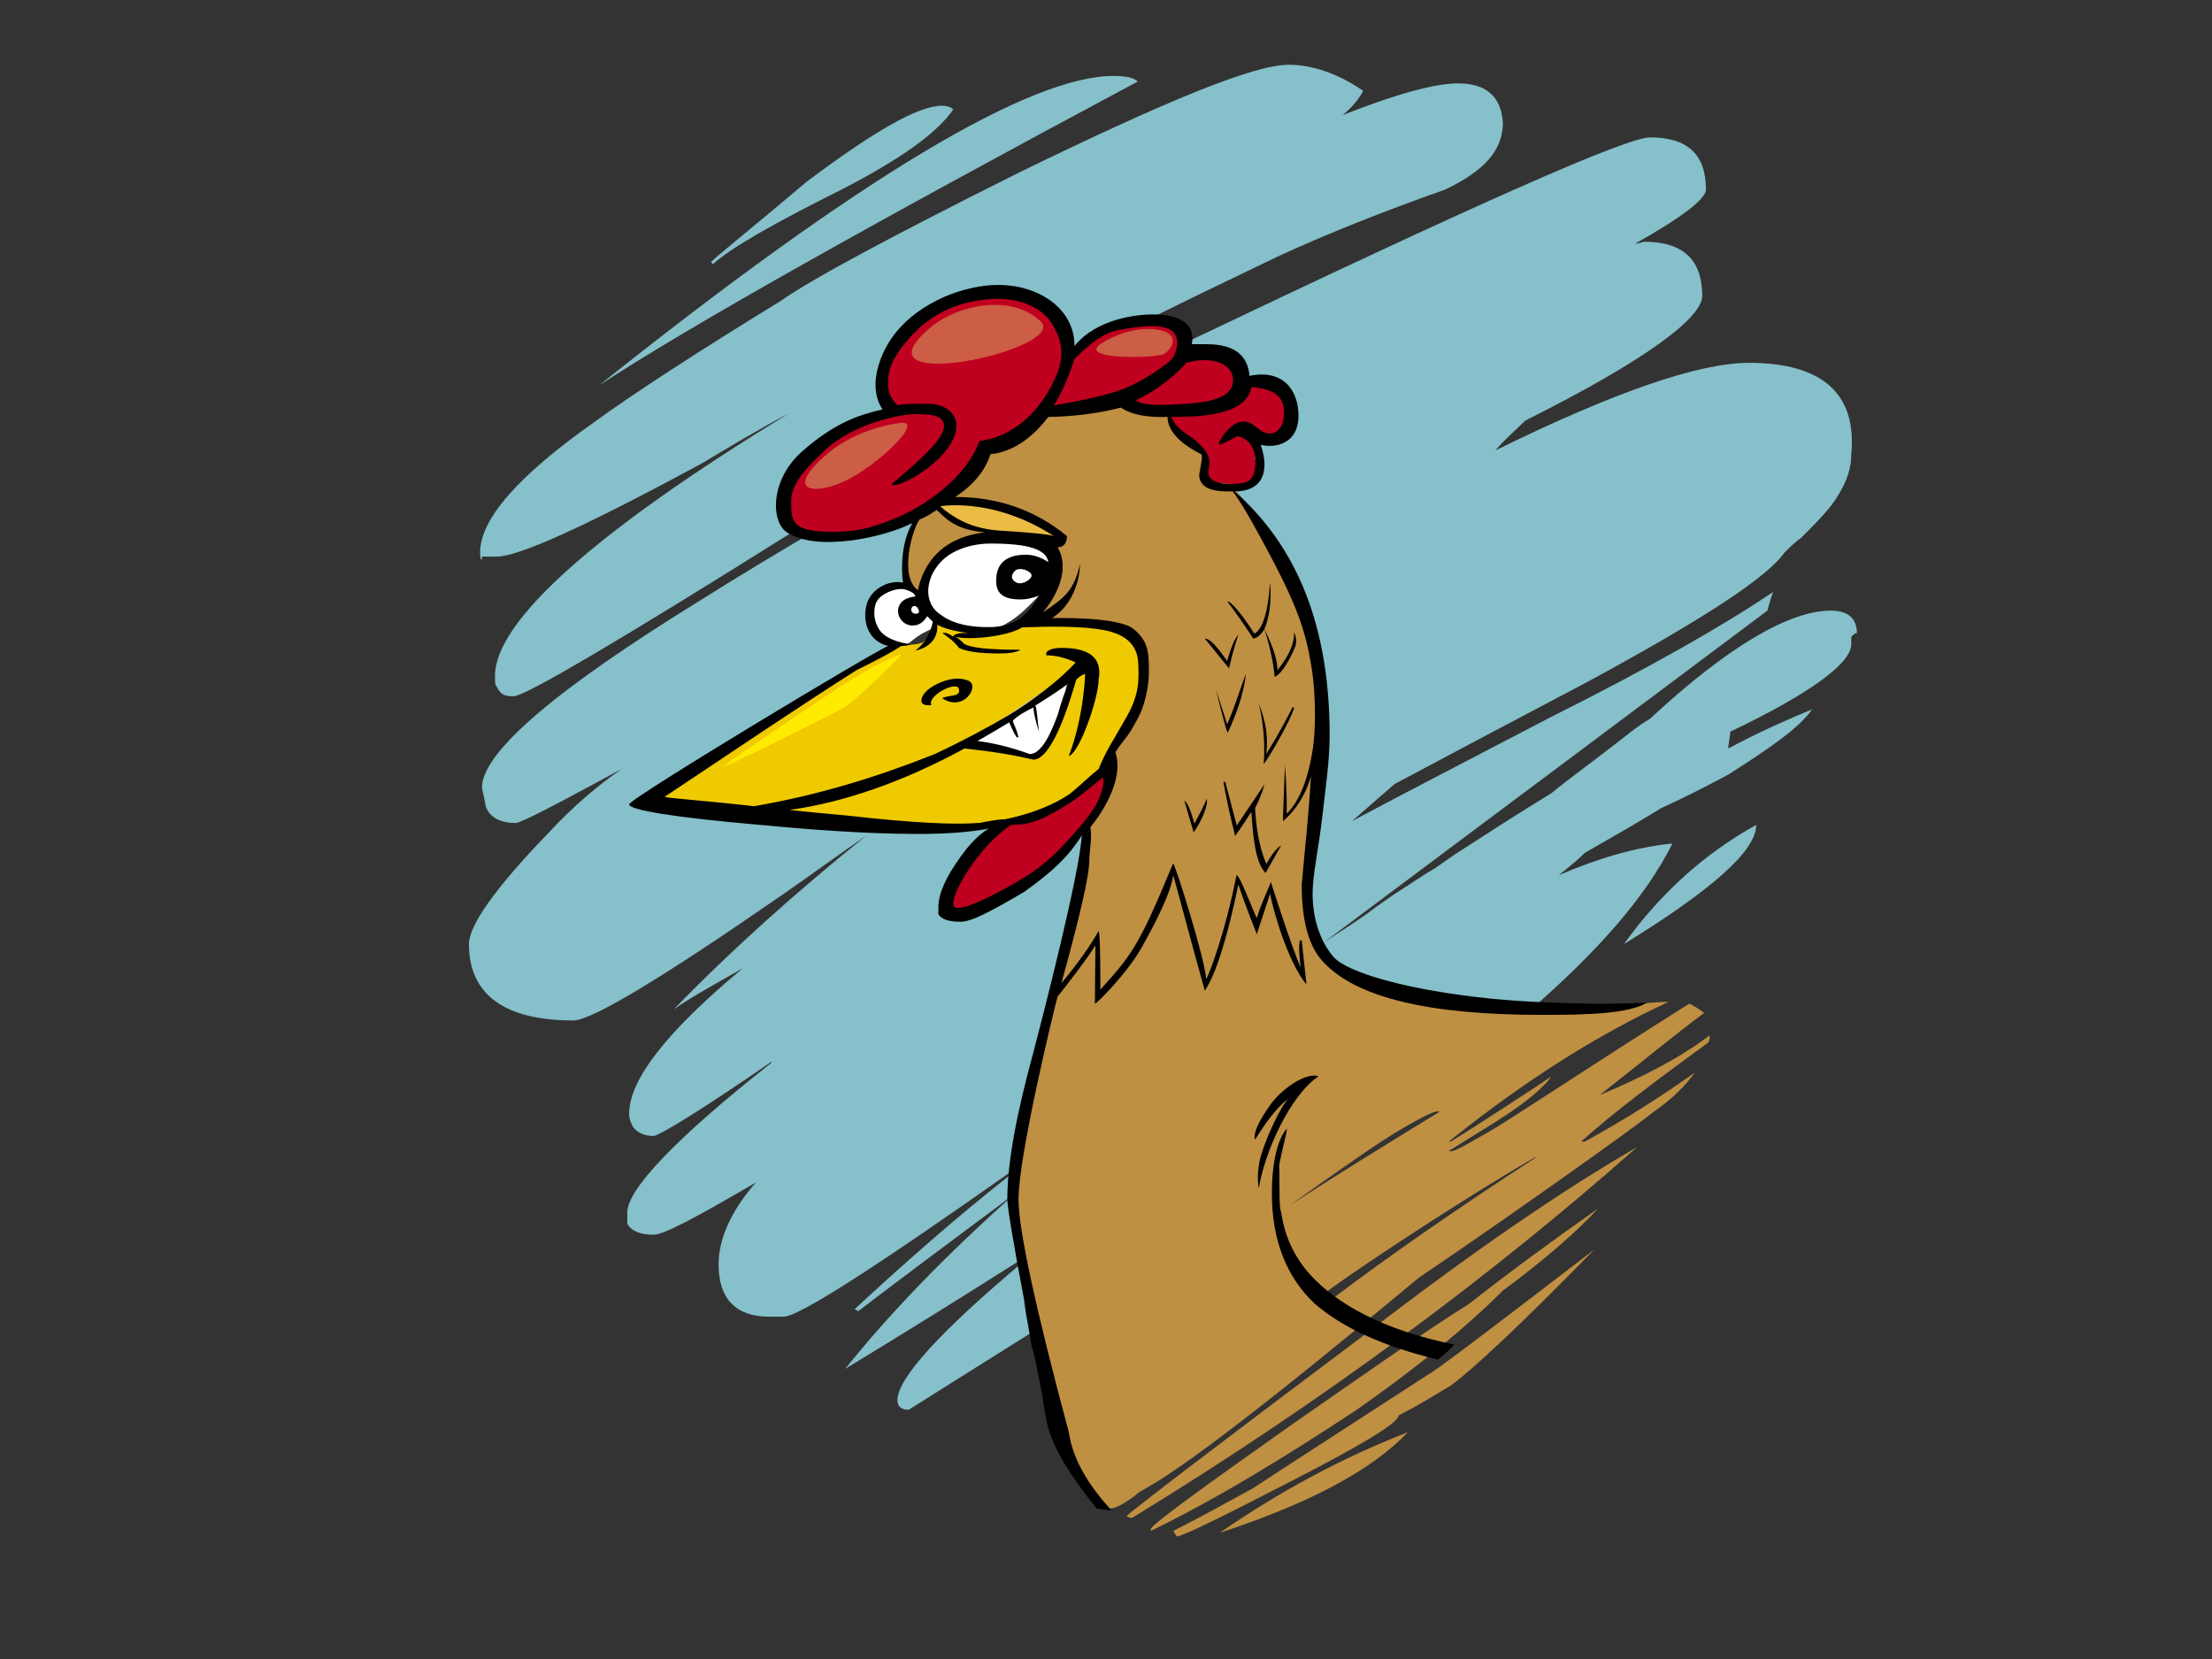 <?xml version="1.0" encoding="utf-8"?>
<!-- Generator: Adobe Illustrator 17.0.0, SVG Export Plug-In . SVG Version: 6.00 Build 0)  -->
<!DOCTYPE svg PUBLIC "-//W3C//DTD SVG 1.1//EN" "http://www.w3.org/Graphics/SVG/1.1/DTD/svg11.dtd">
<svg version="1.1" id="Layer_1" xmlns="http://www.w3.org/2000/svg" xmlns:xlink="http://www.w3.org/1999/xlink" x="0px" y="0px"
	 width="800px" height="600px" viewBox="0 0 800 600" enable-background="new 0 0 800 600" xml:space="preserve">
<rect x="0" y="0" width="800" height="600" fill="#333333" stroke="none"/>
<g>
	<path fill="#86C0CA" d="M291.544,65.87c-22.231,18.863-34.364,28.299-34.364,28.972l0.68,0.671
		c6.735-6.065,22.231-14.826,46.487-26.951c20.885-10.778,34.365-20.216,40.429-28.977c-0.675-0.669-2.021-1.346-4.048-1.346
		C331.972,38.239,315.799,47.675,291.544,65.87z"/>
	<path fill="#86C0CA" d="M294.916,191.866c-14.825,8.757-28.299,16.842-41.1,24.926c-52.555,32.345-79.504,55.249-79.504,68.049
		c0,0.675,0.671,2.694,1.342,6.74c1.35,4.048,5.393,6.061,10.782,6.061c2.026,0,14.826-6.738,38.406-19.536
		c-8.761,6.067-17.517,13.476-26.272,22.914c-19.549,20.209-28.976,33.685-28.976,40.419c0,18.199,12.799,27.624,37.73,27.624
		c6.736,0,32.339-15.495,76.134-45.809c8.766-6.065,18.872-13.482,29.65-20.891c-24.255,19.538-47.839,40.427-69.403,62.657
		c6.74-4.711,15.501-9.43,24.932-14.821c-27.623,22.907-41.099,40.431-41.099,52.557c0,2.021,0.672,3.371,1.347,4.721
		c1.345,2.013,4.039,3.365,7.41,3.365c2.021,0,17.52-9.43,45.817-28.974c-1.347,0.677-2.693,1.354-3.367,2.698
		c-35.04,27.618-51.881,45.817-51.881,53.903c0,2.694,0,4.044,0,4.044c1.346,2.696,4.718,4.04,9.431,4.04
		c4.043,0,16.172-6.736,37.055-18.863c-9.431,10.78-13.474,20.884-13.474,29.643c0,12.123,6.064,18.863,18.198,18.863
		c0.671,0,1.345,0,2.691,0c0.672,0,1.347,0,2.693,0c5.395,0,33.693-18.189,84.223-53.899c2.698-18.19,4.719-28.978,5.394-33.016
		c0.676-1.344,0.676-2.021,0.676-2.694c2.02-10.782,4.037-17.524,5.384-20.211v-0.677c0,0,0,0,0.68,0
		c0.67-4.717,1.341-7.409,1.341-9.434c0.675-0.673,0.675-1.344,0.675-2.019c2.693-8.757,5.394-16.174,7.411-22.236
		c1.351-4.04,2.021-8.078,3.371-10.78c-0.674-2.019-0.674-4.04-0.674-6.736c0-2.698,0-4.721,0.674-6.065
		c-0.674-0.677-0.674-0.677-0.674-0.677c0-0.667,0-2.019,0.674-3.373c-0.674,0-0.674-0.667-0.674-1.34v-0.675
		c-0.676-0.675-0.676-1.344-0.676-2.017c-2.021,2.692-5.384,5.386-9.432,8.082c-1.346,1.344-3.367,2.694-5.388,4.04
		c-6.74,5.39-12.8,9.434-17.517,12.128c-4.048,2.025-7.41,2.7-10.107,2.7c-3.372,0-5.389-1.352-5.389-4.717
		c0-3.369,4.038-9.434,11.447-16.847c3.373-3.369,6.065-5.386,8.766-7.415c0,0,0.671-0.675,1.342-1.344
		c0.675,0.669,1.351,0.669,2.025,0.669c9.433,0,18.869-5.384,29.646-16.838c0.675,0,1.346-0.673,2.021-0.673
		c1.352,1.348,2.022,2.019,2.022,2.694c0.671,0,1.346-0.675,1.346-1.346l0,0c-0.675-1.348-1.346-2.696-1.346-3.373
		c4.038-8.086,6.74-14.819,9.432-20.882c1.346-4.721,2.696-8.761,3.372-11.459c0.671-2.694,0.671-5.388,0.671-6.736l-2.697-8.086
		c0-0.675,0-1.344,0-2.021c-2.697-1.352-6.064-2.698-8.757-3.371c0,0,0.671,1.344,0,2.694v0.677c4.719,0,7.411,2.021,8.757,4.713
		c0.675,0.675,0.675,1.352,0.675,2.702c0,0,0,0,0,0.671c-0.675,2.696-1.346,5.39-2.696,8.08c0.675,0,0.675,1.354,0.675,2.021
		c0.675,0.677,0.675,1.354,0.675,2.029c-2.026,3.365-3.367,7.409-4.718,10.782c-0.675,0.667-0.675,1.34-1.351,2.692
		c-5.389,21.562-24.252,33.685-55.918,35.706c-3.372,0-6.74,0-10.107,0c-1.346,0-2.022,0-2.697,0
		c-5.394-0.675-10.108-1.344-14.82-1.344c0-0.677-0.676-0.677-0.676,0c-16.171-2.021-24.931-2.696-25.602-2.696
		c-9.432,1.352-15.497,0.675-17.523-1.344c0-0.675-0.671-1.352-0.671-1.352c-6.738,0.677-13.478,0.677-20.213,0.677
		c-8.757,0-14.151-0.677-16.172-2.025c-1.346-1.346-2.022-2.021-2.022-3.367c0-2.025,2.022-4.042,6.064-6.063
		c7.417-4.044,11.459-6.065,12.13-6.065c0-0.677,5.388-3.373,14.82-8.763c2.021-1.344,4.723-2.69,6.745-3.365
		c4.038-3.369,9.432-6.736,16.165-10.784c0.676-0.671,1.347-1.344,2.027-1.344c13.475-8.759,22.23-14.147,26.273-16.174
		c-4.043-1.344-6.741-3.367-8.085-7.415v-0.671c-0.676-2.019,0.411-3.845,0.411-5.866c0-5.388,1.614-8.278,8.349-8.278
		c1.346,0,4.715,0.671,9.432,3.369c0,0,0,0,0.675,0c0,0,0,0,0.671,0c0-0.677,0-0.677,0-0.677v-0.675
		c0-1.346,0.675-3.367,2.022-5.388c-2.693,2.696-4.043,4.042-4.714,4.042c-2.022,0-3.371-0.671-4.048-2.696c0-1.346,0-2.021,0-2.696
		c0-6.065,1.351-12.126,4.719-16.842c-0.671-0.677-1.351-1.346-1.351-1.346c0-1.35,0.68-2.027,1.351-2.698
		C321.864,189.838,309.742,191.866,294.916,191.866z"/>
	<path fill="#86C0CA" d="M287.506,191.866c-1.351-1.35-2.022-2.027-2.022-4.046c0-2.021,0-3.371,0-3.371
		c0-16.838,12.124-28.297,37.056-35.033c-1.346-2.021-2.022-5.392-2.022-10.782c0-3.367-1.312-9.183,2.055-14.577
		c0,0,2.855-2.319,3.53-2.319c0.671-1.348,3.067-4.272,4.412-5.622c8.762-10.775,18.974-11.844,31.777-11.844c0,0,0,0,0.676,0
		c1.346,0,3.368,0,5.389,0.673c10.107,2.023,15.501,9.436,16.167,23.589c0,0,0,0.669,0,1.344c1.355-1.344,2.026-2.021,3.372-2.698
		c8.086-6.736,16.176-11.451,24.256-12.799c0.675,0.673,0.675,0.673,1.351,1.348c0.671,0,0.671,0,1.346,0
		c13.475-6.74,28.972-14.149,47.163-22.912c17.516-8.084,37.73-16.17,60.643-24.255c14.143-6.742,20.884-14.147,20.884-24.253
		c-0.671-9.436-6.063-14.149-16.172-14.149c-8.755,0-22.909,4.04-41.773,11.453c3.365-2.696,6.063-6.067,7.409-8.761
		c-8.757-6.061-18.189-9.432-26.949-9.432c-12.801,0-45.142,13.474-97.698,39.075c-45.817,22.914-74.791,38.408-86.245,46.494
		c-29.645,18.19-52.551,33.014-67.376,43.796c-27.624,19.543-41.104,35.035-41.104,47.161c0,2.704,0.68,3.367,0.68,1.348h5.385
		c8.09,0,33.017-11.455,74.119-33.683c10.104-6.071,20.211-12.13,31.668-18.195c-70.748,43.125-106.464,75.462-106.464,95
		c0,2.025,0,3.369,0.676,4.046c1.35,2.694,2.696,3.365,6.064,3.365C189.804,251.827,224.168,231.618,287.506,191.866z"/>
	<path fill="#C0001F" d="M287.506,191.866c1.347,0,8.58,2.783,9.924,2.783c1.352,0,9.264,0,14.999-1.431
		c5.734-1.433,14.6-5.39,18.643-6.063c0-0.669,6.164-4.305,6.835-4.305c1.351-0.671,4.604-3.081,6.62-3.75
		c1.351-1.35,4.292-4.756,7.659-8.125c2.022-2.696,4.043-5.39,6.74-8.088c0.675-0.673,0.675-0.673,0.675-0.673l0,0
		c2.692-2.698,5.36-0.801,9.409-4.839c2.02-1.354,3.491-2.835,5.512-4.858c0,0.677,1.25-4.448,1.921-3.777c0.675,0,2.021,0,2.692,0
		c10.782,0,20.895-2.021,29.645-7.411c0,0.673-1.179,2.694-0.503,2.694c-2.956,4.003,3.875,0.675,7.242,3.371
		c2.698,0,4.043,0,6.065,0c0,0,0.675,0,1.351,0c-0.676,1.346-0.676,2.021-0.676,2.692c0.676,0.677,1.347,3.756,1.347,3.756
		c0.681,0.675,8.381,7.831,8.381,7.831c0.671,0.671,3.747,5.936,3.747,7.958c-0.67,0.671-0.67,1.344,0,2.021
		c0,0.675,0.675,2.021,1.35,2.692l7.411,0.675c0.674,0,1.346,0,2.023,0.677c0.674,0,1.346,0.669,2.015,0.669
		c3.374-0.669,5.394-2.021,6.07-4.713c0.671-0.677,0.671-2.021,0.671-4.042c-0.671,0-0.671-1.352-1.347-1.352
		c0-0.673,0-1.346,0-2.019c1.347-5.39-0.672-7.413-4.718-7.413c0-0.675,0-0.675,0-0.675c0.675-1.346,0.675-2.015,1.349-2.69
		c0-0.677,1.931,2.371,2.608,2.371c0,0,5.394,1.967,6.068,2.642c7.411,1.344,6.146-4.338,6.146-9.734
		c-0.67-0.671-0.67-1.346-0.67-2.696c-3.368-8.082-8.76-10.778-16.846-7.411c-0.672-7.411-5.391-10.778-12.8-10.778
		c-4.043,0-3.334-1.491-7.377-0.818c2.02-1.346-0.71-1.207,1.307-3.23l0,0c0-2.692-0.67-4.717-1.345-6.734
		c-6.065,0-14.821-2.021-15.497-2.694c-8.081,1.348-16.17,6.063-24.256,12.799c-1.346,0.677-2.017,1.354-3.372,2.698
		c0-0.675,1.36-7.257,1.36-7.257c-1.762-8.16-7.42-15.652-17.527-17.675c-2.021-0.673-4.043-0.673-5.389-0.673
		c-0.676,0-0.676,0-0.676,0c-12.803,0-22.844,5.555-30.455,11.183c-1.346,1.35-8.923,9.347-9.594,10.697
		c-0.676,0-4.191,8.212-4.191,11.583c0,5.388,3.142,9.659,4.488,11.68c-24.932,6.736-38.679,17.255-38.679,34.097
		C283.861,183.513,286.155,190.516,287.506,191.866z"/>
	<path fill="#F0CA00" d="M278.075,262.611c-2.022,0.675-4.724,2.021-6.745,3.365c-9.432,5.39-14.82,8.086-14.82,8.763
		c-0.671,0-4.713,2.021-12.13,6.065c-4.042,2.021-6.064,4.038-6.064,6.063c0,1.346,0.676,2.021,2.022,3.367
		c2.021,1.348,7.415,2.025,16.172,2.025c6.735,0,13.475,0,20.213-0.677c0,0,0.671,0.677,0.671,1.352
		c2.026,2.019,8.091,2.696,17.523,1.344c0.671,0,9.431,0.675,25.602,2.696c0-0.677,0.676-0.677,0.676,0
		c4.713,0,9.427,0.669,14.82,1.344c0.675,0,1.351,0,2.697,0c3.367,0,6.735,0,10.107,0c31.666-2.021,53.485-16.737,58.874-38.296
		c0.958-1.913,2.721-6.023,3.636-6.932c1.35-3.373,2.577-5.04,1.902-5.715c0-0.671-0.187-3.292-0.862-3.292
		c1.35-2.69-0.891-4.377-0.216-7.073c0-0.671,0-0.671,0-0.671c0-1.35,0-2.027-0.675-2.702c-1.346-2.692-4.038-4.713-8.757-4.713
		v-0.677c0.671-1.35,0-2.694,0-2.694h-0.675c-1.346,0-4.714,0-8.081,0c-2.026,0-4.723,0-6.74,0c-5.034,0-10.218-1.721-16.593-0.514
		c-4.536,2.613-8.597,3.918-17.105,3.226c-8.506-0.685-12.645-2.603-15.02-3.905c-0.537,2.528-0.996,4.887-4.369,7.587
		c-0.67,0.675-2.036,1.087-4.982,1.226c-3.295,0.155-4.153-0.689-4.829-0.689c-0.67,0-0.439,1.153-1.786,1.828
		c-4.043,2.027-12.798,7.415-26.273,16.174c-0.68,0-1.351,0.673-2.027,1.344C287.506,255.875,282.112,259.242,278.075,262.611z
		 M358.25,270.697c-0.676-0.677-1.347-0.677-2.022-0.677c-3.368-0.675-6.065-0.675-8.086-1.346
		c10.108-5.388,22.91-14.149,39.082-25.603c-0.675,2.017,1.058,0.24,0.379,3.613c0,0-5.773,15.927-7.119,19.969
		c-2.021,4.713-4.042,6.74-6.063,6.74c-1.347,0-2.022,0-3.369-0.675C366.336,272.04,362.292,271.365,358.25,270.697z
		 M329.279,277.43c0,0,0.67-0.671,0.67-1.342c2.023,0,4.719-0.675,7.417-1.35l0,0C334.668,276.089,331.301,276.759,329.279,277.43z"
		/>
	<path fill="#FFFFFF" d="M356.228,270.02c0.675,0,1.346,0,2.022,0.677c4.042,0.669,8.086,1.344,12.803,2.021
		c1.347,0.675,2.022,0.675,3.369,0.675c2.021,0,4.042-2.027,6.063-6.74c1.346-4.042,2.697-8.086,4.039-14.151
		c0,0,0-0.675,0.674-1.346c0-0.673,0-0.673,0-0.673c0.681-3.375,1.352-5.396,2.027-7.413
		c-16.172,11.455-28.974,20.216-39.082,25.603C350.164,269.344,352.861,269.344,356.228,270.02z"/>
	<path fill="#86C0CA" d="M329.949,276.089c0,0.671-0.67,1.342-0.67,1.342c2.022-0.671,5.389-1.342,8.087-2.692l0,0
		C334.668,275.413,331.972,276.089,329.949,276.089z"/>
	<path fill="#86C0CA" d="M616.981,68.562c0-12.805-6.738-18.868-20.214-18.868c-8.755,0-64.678,24.937-167.774,74.114
		c-2.017,2.023,0.713,1.884-1.307,3.23c4.043-0.673,3.334,0.818,7.377,0.818c7.409,0,12.128,3.367,12.8,10.778
		c8.086-3.367,19.312,0.211,18.977,10.908c-0.135,4.307-1.541,8.819-6.836,9.043c-5.291,0.226-6.925-2.961-8.272-3.636
		c0,0-1.175-2.164-1.175-1.487c-0.674,0.675-0.674,1.344-1.349,2.69c0,0,0,0,0,0.675c4.046,0,6.065,2.023,4.718,7.413
		c0,0.673,0,1.346,0,2.019c0.676,0,0.676,1.352,1.347,1.352c0,2.021,0,3.365-0.671,4.042c-0.676,2.692-2.696,4.044-6.07,4.713
		c0,0,0,0,0.676,0.675c-0.676,0-1.345,0.673-2.017,0.673c3.366,4.042,8.082,9.43,13.475,16.17l0.675,0.677
		c1.342,2.698,2.693,5.386,4.038,9.43l0,0c0.676,0.677,0.676,1.352,0.676,2.021c1.35,2.023,2.022,5.394,3.367,8.086
		c0.676,2.696,2.025,6.065,3.369,9.434c0,0.675,0,1.348-0.671,1.348c0,0.673,0,0.673,0.671,0.673
		c2.025,4.717,3.371,12.132,3.371,22.912c0,0,0,0,0,0.675c0,2.019,0,4.04,0,6.738c0,0.671,0,1.348,0,2.692
		c-0.675,5.388-1.346,15.494-2.696,29.645c0,3.369,0,6.74,0,12.134c-0.675,1.342-0.675,3.365-0.675,4.713c0,2.025,0,4.038,0,6.063
		c-0.671,4.046-1.344,9.432-1.344,15.499c0.673,0,0.673,0.675,1.344,2.017c0,1.35,0.675,3.371,0,6.067
		c1.35,3.367,2.696,6.065,3.371,8.086c0,0,0,0,0.671,0.677c0.679,1.34,1.354,2.021,2.021,3.367c0.675,0,1.35,0.675,2.702,1.344
		c2.692,2.021,8.757,4.715,16.84,8.763c1.346,0,2.021,0.675,2.696,0.675c2.692,1.348,5.388,2.694,6.742,3.365
		c0.671,0.673,1.342,1.35,2.017,1.35c0.675,0,2.021,0,2.692,0c16.176,0,29.651,0.671,40.427,3.367
		c25.609-22.23,42.452-41.767,51.882-60.639c-13.467,1.348-26.947,5.39-41.098,11.455c3.371-2.698,6.738-5.392,9.43-8.086
		c9.438-5.39,18.868-10.786,27.631-16.17c7.409-3.371,15.497-7.417,24.251-12.128c14.826-9.434,25.609-16.844,30.322-23.584
		c-11.459,4.713-21.559,9.43-30.322,14.151c0-2.023,0.679-4.044,0.679-6.065c29.643-14.148,43.794-24.928,43.794-31.666
		c0-1.348,0-2.023,0-2.698c0.671-0.669,1.346-1.346,2.021-1.346c0-5.392-3.375-8.09-9.434-8.09
		c-14.822,0-37.06,12.803-65.357,39.087c-3.367,2.019-6.067,4.036-9.43,6.734c-9.434,7.409-18.863,14.151-26.272,20.214
		c-12.134,7.411-23.589,14.821-35.043,22.23l-6.738,4.719c-4.713,2.698-9.434,6.069-14.826,9.438l-6.738,4.715
		c-6.063,4.715-12.801,8.757-18.868,12.801c80.187-59.965,133.415-99.724,160.362-119.937c0.675-2.692,1.346-4.709,2.021-6.736
		c-16.842,11.455-43.794,26.949-80.171,45.146c-29.656,15.497-53.232,27.624-72.106,37.731c5.394-4.715,10.782-9.438,15.499-13.474
		c20.218-10.782,43.123-22.914,68.724-36.391c42.452-22.903,66.032-38.4,72.099-47.163c2.021-2.015,4.042-4.038,6.059-5.386
		c6.067-6.065,10.784-10.784,13.48-15.499c3.363-5.388,4.717-10.107,4.717-14.822c2.021-21.562-10.109-33.016-37.06-33.016
		c-18.193,0-49.186,10.78-91.63,31.664c3.367-4.038,7.409-7.407,10.78-10.774c43.119-21.566,64.007-37.06,64.007-45.146
		c0-12.798-6.742-19.54-20.889-19.54c-0.675,0-2.017,0.677-3.363,0.677C608.222,78.666,616.981,71.929,616.981,68.562z"/>
	<path fill="#BF8F42" d="M426.302,156.151c-1.369-0.211-2.015-1.634-2.696-2.309c0,0-0.671-3.079-1.347-3.756
		c-1.346-0.671-3.367-0.671-6.063-0.671c-2.022,0-3.369,0-4.719,0c0-2.021-1.346-3.371-4.714-3.371l-21.566,4.042
		c-8.079,0-16.165,4.05-24.922,11.452c0,0,0,0-0.675,0.675l0,0c0,0,0,0-0.675,0.673c-2.697,2.698-4.718,5.392-6.74,8.088
		c-1.351,2.021-5.388,6.738-6.739,8.086c-2.017,0.673-3.368,2.023-4.719,2.694c-0.67,0-1.342,0.677-1.342,1.344
		c-4.042,0.677-6.739,2.027-7.414,3.373c-0.671,0.671-1.351,1.348-1.351,2.698c0,0-3.368,12.124-3.368,18.188
		c0,0.675,0,1.35,0,2.696c0.677,2.025,3.713,5.03,5.734,5.03c0.671,0,1.227-4.294,2.376-7.05c1.149-2.76,2.505-4.423,4.522-6.438
		c7.415-7.417,11.261-8.877,20.017-8.877c0,0,5.439,1.539,6.784,1.539c0.676,0.677,2.347-1.046,3.694,0.302h0.674l0,0
		c1.347,0.673,2.022,1.348,4.039,2.021c2.026,0.677,3.372,2.021,4.723,2.694c2.692,2.019,4.043,4.715,4.043,6.736
		c0,1.348-0.676,2.698-1.351,4.719c-1.351,2.021-6.221,9.724-8.238,13.09c4.846,0,25.761,1.058,27.776,1.731h0.675
		c2.693,0.673,6.06,2.019,8.757,3.371c0,0.677,0,1.346,0,2.021l2.697,8.086c0,1.348,0,4.042-0.671,6.736
		c-0.676,2.698-2.026,6.738-3.372,11.459c-2.692,6.063-5.394,12.797-9.432,20.882c0,0.677,0.671,4.719,0,4.719
		c0,1.348-1.95,10.67-8.077,15.983c0,0.673-0.684,4.23-0.684,4.23c0,0.673,0,1.34,0.674,1.34c-0.674,1.354-0.674,2.706-0.674,3.373
		c0,0,0,0,0.674,0.677c-0.674,1.344-0.674,3.367-0.674,6.065c0,2.696,0,4.717,0.674,6.736c-1.35,2.702-2.02,6.74-3.371,10.78
		c-2.017,6.063-4.718,13.48-7.411,22.236c0,0.675,0,1.346-0.675,2.019c0,2.025-0.671,4.717-1.341,9.434c-0.68,0-0.68,0-0.68,0v0.677
		c-1.347,2.688-3.364,9.43-5.384,20.211c0,0.673,0,1.35-0.676,2.694c-0.675,4.038-2.696,14.826-5.394,33.016
		c-0.671,0.675-0.671,0.675-0.671,1.346c0,1.35,0,2.698-0.674,4.046c0,1.342,0,2.694,0.674,4.042c0,2.696,0.671,4.709,1.347,6.738
		c-0.676,1.348-0.676,2.694-0.676,4.044c0,2.019,0.676,6.734,2.022,12.799c0,0.675,0,0.675,0,1.344
		c1.35,6.069,3.372,14.151,6.068,23.589c0.672,1.344,0.672,2.692,0.672,3.369c2.692,15.494,6.064,26.272,8.755,33.685
		c0,0.677,0,1.35,0,2.021c0,2.019,2.027,6.069,4.719,13.478c4.048,8.082,7.415,12.801,11.454,12.801
		c2.021,0,6.069-2.023,10.782-6.063c15.497-8.086,49.189-34.358,101.065-77.487c28.976-19.534,77.483-53.892,84.9-59.965
		c6.734-4.717,11.459-9.434,14.826-14.144c-11.459,8.084-24.93,16.84-39.76,24.922h-1.346
		c12.801-11.447,28.301-22.905,45.819-35.702c0.671-0.677,0.671-1.352,0.671-2.698c-10.78,8.086-23.58,14.822-39.748,21.562l0,0
		c15.493-12.124,27.622-22.236,37.731-29.645c-0.675-0.677-4.717-3.373-5.396-3.373c-36.381,22.907-65.25,42.295-72.691,46.461
		c-7.442,4.168-12.904,7.744-14.221,6.767c10.78-6.74,19.472-11.834,26.276-16.847c6.808-5.007,10.585-9.297,10.585-9.974
		c-2.696,2.021-29.453,19.412-36.186,23.45h-0.675c27.626-22.228,54.578-39.075,79.504-50.528c-9.434,0-37.474,3.984-50.536,3.367
		c-13.057-0.621-35.292-3.793-46.51-5.978c-11.219-2.184-22.212-9.521-24.904-11.542c-1.352-0.669-4.044-3.371-4.723-4.711
		c-0.671-0.677-0.671-0.677-0.671-0.677c-0.675-2.021-3.371-12.803-3.371-14.153c-0.671-1.342-0.671-13.47,0-17.516
		c0-2.025,2.793-23.299,2.793-26.666c1.348-14.148-0.097-20.501,0.578-25.889c0-1.344,0-2.021,0-2.692c0-2.698,0-4.719,0-6.738
		c0-0.675,0-0.675,0-0.675c0-10.78-1.346-18.195-3.371-22.912c-0.671,0-0.671,0-0.671-0.673c0.671,0,0.671-0.673,0.671-1.348
		c-1.344-3.369-2.693-6.738-3.369-9.434c-1.345-2.692-2.017-6.063-3.367-8.086c0-0.669,0-1.344-0.676-2.021l0,0
		c-1.345-4.044-2.696-6.732-4.038-9.43l-0.675-0.677c-5.393-6.74-10.109-12.128-13.475-16.17c0.672,0,1.341-0.673,2.017-0.673
		c-0.676-0.675-0.676-0.675-0.676-0.675c-0.669,0-1.341-0.669-2.015-0.669c-0.677-0.677-1.349-0.677-2.023-0.677l-7.411-0.675h-1.35
		c0-1.348,0-2.017,0-2.692c-0.67-0.677-0.67-1.35,0-2.021c-0.67-2.021-0.67-4.046-0.67-5.392c-0.676,0-1.351-0.677-2.027-1.352
		c0,0,0,0-0.67,0c-2.696-2.017-4.718-4.711-6.065-6.061C426.302,156.151,426.302,156.151,426.302,156.151z M497.046,377.825h-0.671
		l0,0H497.046z M482.224,469.454c-0.669-0.667-1.346-1.344-2.696-2.013c2.027-2.023,42.456-29.651,76.137-49.188l-0.671,0.677
		C526.022,437.79,501.771,454.637,482.224,469.454z M520.63,402.08c-20.889,12.805-38.406,23.582-53.901,33.689
		c16.849-12.128,32.983-23.375,40.425-27.616C514.592,403.906,519.26,401.326,520.63,402.08z"/>
	<path fill="#86C0CA" d="M496.375,377.825h0.671H496.375L496.375,377.825z"/>
	<path fill="#86C0CA" d="M437.083,174.344c-0.675-0.671-1.35-2.017-1.35-2.692c0,0.675,0,1.344,0,2.692H437.083z"/>
	<path fill="#FFFFFF" d="M371.053,194.56L371.053,194.56c-0.674,0-0.674,0-0.674,0c-1.347-0.677-3.369-0.677-5.394-0.677
		c-10.108,0-18.187,2.698-24.257,8.767c-2.016,2.017-3.362,4.709-4.713,6.059c-1.347,2.021-2.022,4.042-2.022,5.388v0.675
		c0,0,0,0,0,0.677c-0.671,0-0.671,0-0.671,0c-0.675,0-3.558-3.918-10.107-3.369c-2.98,0.66-8.349,2.891-8.349,8.278
		c0,2.021-1.087,3.847-0.411,5.866v0.671c1.344,4.048,4.042,6.071,8.085,7.415c1.347-0.675,2.021-1.344,2.692-1.344
		c0.675,0,1.351,0.669,2.021,0.669c0.677-0.669,2.026-1.342,2.696-2.017c3.373-2.696,5.395-3.373,6.741-4.048
		c0.676-0.675,1.346-2.019,2.022-2.019c0-0.673,0.674-0.673,1.346-0.673c0.67,0,2.021,0,4.043,0.673
		c1.346,0.673,3.367,2.019,6.063,3.371c0.671,0,1.352,0,2.022,0c1.35,0,2.692,0,3.372,0c5.385-1.352,10.779-4.044,16.166-9.43
		c2.027-2.025,3.368-3.369,4.719-4.721c2.692-3.367,4.042-6.738,4.042-10.105c0.671-2.017,0-3.373-0.67-5.392
		c-1.351-0.673-2.697-2.017-4.723-2.694C373.075,195.907,372.4,195.233,371.053,194.56z"/>
	<path fill="#C0001F" d="M363.643,298.317c-2.701,2.029-5.393,4.046-8.766,7.415c-7.41,7.413-11.447,13.478-11.447,16.847
		c0,3.365-2.146,8.268,1.226,8.268c2.696,0,19.064-6.386,25.804-11.776c2.021-1.352,6.098-3.506,7.443-4.853
		c4.049-2.694,10.093-9.736,13.36-13.871c3.267-4.135,9.437-16.174,9.437-17.522c0-0.675-0.67-1.346-2.022-2.694
		c-0.675,0-1.346,0.673-2.021,0.673c-10.778,11.455-30.996,16.838-31.671,16.17C364.314,297.642,363.643,298.317,363.643,298.317z"
		/>
	<path fill="#86C0CA" d="M366.336,427.688c0.674-1.348,0.674-2.696,0.674-4.046c-21.563,16.847-40.427,33.689-57.944,49.859
		l1.347,0.677c14.149-10.782,33.017-24.932,56.598-42.448C366.336,430.381,366.336,429.029,366.336,427.688z"/>
	<path fill="#86C0CA" d="M368.357,438.467c-0.676-2.029-1.347-4.042-1.347-6.738c-24.931,22.232-45.146,43.121-61.317,63.33
		c22.236-13.474,43.796-26.949,64.009-39.75c-1.346-6.065-2.022-10.78-2.022-12.799
		C367.681,441.161,367.681,439.815,368.357,438.467z"/>
	<path fill="#86C0CA" d="M375.771,480.242c-2.696-9.438-4.718-17.52-6.068-23.589c-29.645,24.932-45.142,41.779-45.142,49.865
		c0,2.021,1.346,3.365,4.043,3.365C341.408,501.799,357.574,491.699,375.771,480.242z"/>
	<path fill="#86C0CA" d="M411.477,29.485c-1.346-1.352-4.038-2.023-8.757-2.023c-30.32,0-92.308,37.054-185.963,111.845
		C249.77,117.745,314.456,81.364,411.477,29.485z"/>
	<path fill="#BF8F42" d="M416.196,553.008c0,0.673,0,1.346,0,0.673c23.58-11.453,47.838-26.278,73.441-43.119
		c24.255-16.847,41.773-31.666,53.903-43.796c15.501-11.457,26.951-21.559,34.364-29.654c-18.193,12.807-33.689,24.266-46.494,34.37
		c-16.167,10.102-37.056,24.92-63.333,43.117C433.713,538.856,416.196,551.662,416.196,553.008z"/>
	<path fill="#BF8F42" d="M424.287,553.681l1.341,2.021c3.366-0.669,16.845-7.409,40.427-19.541
		c26.274-13.47,39.754-21.562,39.754-24.255c8.084-4.04,14.151-8.086,18.868-10.78c7.413-5.39,24.93-21.561,51.873-49.186
		c-37.723,28.972-57.265,43.796-59.957,45.14c-36.389,23.58-57.274,37.058-63.339,41.106
		C444.494,542.902,435.064,548.294,424.287,553.681z"/>
	<path fill="#BF8F42" d="M407.439,548.294c0,0,0.67,0.673,2.017,0.673c69.397-42.448,130.038-87.587,182.595-134.081
		c-26.947,15.497-59.29,37.723-97.022,66.701C438.425,524.038,409.456,546.272,407.439,548.294z"/>
	<path fill="#BF8F42" d="M441.125,554.354c33.015-10.782,55.25-22.907,68.05-36.381C484.92,527.403,462.683,539.533,441.125,554.354
		z"/>
	<path fill="#86C0CA" d="M587.338,341.438c31.664-19.536,47.836-33.687,47.836-43.121
		C616.981,308.428,600.813,322.578,587.338,341.438z"/>
	<path d="M340.728,252.502c7.91,5.266,13.801-4.613,9.47-6.342c-4.33-1.727-9.178,0.006-12.296,1.735
		c-3.117,1.729-4.674,3.812-4.674,5.543c0,1.729,2.424,1.729,3.636,1.555c-1.734-3.29,9.135-8.947,9.935-5.856
		C347.597,252.225,343.43,251.156,340.728,252.502z"/>
	<path d="M431.691,301.019c2.022-2.702,5.475-9.316,4.718-12.132c-0.675,2.017-3.017,6.293-4.406,8.972
		c-1.346-4.717-2.582-7.744-3.678-8.301L431.691,301.019z"/>
	<path d="M459.319,210.729c-0.713,11.084-2.806,16.975-5.675,18.429c-4.723-7.411-8.475-11.691-9.822-11.691
		c2.019,2.694,6.053,8.084,9.425,13.476c1.489-0.195,2.702-1.344,4.051-3.373c1.342,4.048,3.296,11.712,3.694,17.174
		c2.678-0.795,6.15-7.639,7.342-10.62c1.193-2.98-0.391-5.46-0.391-5.46s1.092,5.063-5.931,13.734c0-3.369-1.346-8.088-4.714-14.828
		C460.494,219.629,459.319,210.729,459.319,210.729z"/>
	<path d="M439.748,249.307c0,0,3.592,15.012,4.268,15.689c6.155-12.906,6.54-21.255,6.54-21.255
		c-2.025,5.396-4.04,12.134-6.736,18.197L439.748,249.307z"/>
	<path d="M467.405,255.875c-1.35,2.692-4.043,8.079-9.43,16.842c0.665-6.065,0-11.459-2.702-18.193l0,0
		c1.35,5.394,2.428,13.703,1.752,21.787c1.342-1.344,9.731-15.579,11.052-20.437H467.405L467.405,255.875z"/>
	<path d="M457.318,283.663l-10.025,14.89l-4.144-15.729h-0.676c0.676,4.042,2.205,11.42,4.226,19.505
		c2.017-2.698,4.536-6.7,5.882-8.723c0.674,10.771,1.768,18.75,5.135,22.123l5.647-9.997c-2.021,1.352-3.37,3.365-5.387,6.736
		c-2.843-6.767-3.733-14.016-4.049-20.209C455.273,289.558,456.641,286.359,457.318,283.663z"/>
	<path d="M444.494,241.724c1.346-6.063,2.697-10.107,3.369-12.125c-1.346,1.344-2.695,4.711-4.042,9.43
		c-3.37-4.719-6.066-8.086-8.088-8.086L444.494,241.724z"/>
	<path d="M466.055,397.363c-2.693,2.019-9.35,16.574-10.539,22.727c-1.188,6.156-0.242,9.614-0.242,9.614
		c2.025-12.803,11.265-33.534,21.559-40.425c-4.239-1.65-13.076,4.309-17.244,10.068c-4.167,5.758-6.552,10.722-5.662,12.836
		C453.926,412.183,460.383,401.132,466.055,397.363z"/>
	<path d="M463.362,438.467c-0.679-1.354-0.679-7.413-0.679-17.52c1.351-6.738,2.696-10.782,2.696-12.794
		c-3.367,4.029-5.387,12.121-5.387,23.576c0,16.842,5.387,30.316,15.494,39.754c10.109,8.759,24.931,15.499,44.473,20.216
		c2.025-1.352,4.042-3.373,6.063-5.394c-22.909-4.719-39.754-12.805-50.536-23.582C468.745,455.985,464.709,447.901,463.362,438.467
		z"/>
	<path fill="#EABC43" d="M357.895,181.974c9.541,1.721,26.058,12.339,26.058,12.339s-5.901,0-16.784-1.073
		c-10.882-1.075-15.327-1.762-20.615-4.137c-5.289-2.377-8.047-6.208-8.047-6.208S345.447,179.734,357.895,181.974z"/>
	<path d="M227.539,290.904c0,2.029,16.166,4.725,47.164,7.413c28.299,2.702,47.267,3.433,61.121,3.261
		c13.853-0.176,21.751-1.907,21.751-1.907c-3.367,2.017-6.74,5.388-10.107,10.101c-5.389,7.417-8.082,13.482-8.082,18.197
		c0,0,0,1.344,0,2.694c1.342,2.021,4.044,2.69,8.082,2.69c4.048,0,11.458-4.04,22.912-10.774c9.436-6.734,15.84-12.339,20.86-20.48
		c-0.676,13.471-14.122,65.624-17.488,78.423c-6.07,22.234-9.437,39.754-9.437,53.228c0,2.69,2.022,14.824,6.065,36.387
		c0.674,6.059,2.021,11.451,2.696,16.847c0.676,1.344,0.676,2.69,1.347,4.717c1.349,6.733,2.021,10.778,2.696,13.475
		c0,0.675,0,0.675,0,0.675c0.67,4.713,1.346,8.078,2.017,10.771c2.696,8.765,8.761,18.199,17.522,28.974
		c1.346,0,3.373,0.677,5.389,0.677c-8.76-9.438-14.15-18.87-15.496-28.299c-12.128-45.148-18.193-73.443-18.193-84.225
		c0-15.495,12.118-65.691,14.15-73.439c1.351-1.346,12.305-15.766,13.657-18.458l-0.182,21.149c0.675,0,11.674-11.028,16.846-20.211
		c5.173-9.179,10.779-20.212,11.46-26.276c2.015,6.74,5.383,20.211,11.446,41.775c4.043-6.065,8.088-18.863,12.13-38.404
		c2.694,8.084,6.676,17.99,6.676,17.99s3.436-10.579,4.78-14.621c2.166,10.453,7.626,26.239,13.186,32.79l-1.732-15.952h-0.675
		c-0.676,3.375,0.324,9.796,0.324,9.796c-3.366-7.409-10.818-30.97-10.818-30.97c0,0.677-4.331,9.72-5.002,13.09
		c-1.348-2.021-6.07-15.494-7.411-15.494c-4.071,20.667-9.573,34.952-10.921,37.644c-0.675-8.082-11.338-41.895-12.01-41.895
		c-2.022,4.717-7.352,18.068-11.721,26.113c-4.368,8.04-7.343,11.513-14.59,19.559c0-3.373,0.052-19.863-0.619-21.209
		c-2.697,4.713-6.739,10.784-13.474,18.866c6.735-24.255,10.107-39.077,10.107-44.469c0-3.371,1.063-7.935,0.393-11.972
		c0,0,12.985-15.06,9.033-27.109c2.022-3.367,4.723-5.597,7.415-10.987c3.372-5.394,4.713-13.269,4.713-17.983
		c0-6.734-0.032-11.107-5.575-15.608c-5.542-4.506-28.113-3.932-29.459-3.932c10.289-6.607,10.108-19.54,10.108-19.54
		c-2.118,9.409-5.395,12.134-13.475,17.524c4.713-5.39,10.13-15.55,5.389-23.582l0,0c2.017,0,3.372-1.35,3.372-4.048
		c-11.457-9.434-24.936-14.149-40.432-14.149c8.449-5.487,11.457-11.455,12.804-15.494c7.41-0.677,14.825-5.39,20.884-13.476
		c2.021,0,13.92-0.12,26.278-3.369c3.525,2.58,9.92,3.69,16.846,3.369l0,0c0,4.717,4.043,9.43,12.129,13.476
		c0.676,0.673,0,3.371-0.675,7.413c0,4.044,3.371,6.061,10.109,6.061c0.673,0,1.347,0,2.019,0
		c4.043,5.386,8.762,14.153,14.826,25.599c8.079,15.503,11.447,24.558,13.533,37.164c2.083,12.608,1.4,25.057,0.617,30.221
		c-2.108,13.855-6.07,20.207-9.437,23.58c0-3.373,0-9.436-0.67-17.517l0,0l-0.675,18.192v2.021c4.712-4.04,8.086-9.438,10.107-16.17
		c-0.675,11.455-2.021,24.928-3.368,39.081c0,13.467,2.693,22.905,8.081,28.293c12.134,12.803,38.406,18.863,78.837,18.863
		c16.842,0,31.275-0.4,38.013-4.444c0,0-8.717,0.501-19.153,0.404c-10.432-0.106-25.585-0.665-36.836-1.783
		c-30.757-3.073-52.785-9.562-57.578-15.3c-6.552-7.844-7.788-18.265-7.32-25.365c0.468-7.096,2.305-15.35,3.371-24.924
		c1.068-9.577,2.692-20.216,2.692-29.654c0-39.081-11.457-68.045-34.361-88.263l0,0c9.956,0.066,12.826-6.995,9.432-16.843
		c5.598,1.354,13.429-0.625,13.65-10.003c0.219-9.38-5.293-17.54-17.692-14.929c-0.672-7.405-5.389-11.455-15.498-11.455
		c-2.021,0-3.372,0-5.388,0c1.346-6.738-3.372-10.778-14.151-10.778c-5.393,0-20.174,1.42-28.299,11.455
		c0.182-12.022-10.409-20.621-23.974-21.951c-13.566-1.323-29.842,5.346-38.603,14.778c-6.736,6.742-13.015,20.847-6.822,30.082
		c-8.76,2.017-17.34,4.887-29.027,15.147c-11.689,10.26-11.453,25.438-5.514,29.341c10.923,7.168,35.294,1.766,45.318-3.388
		c-5.315,9.28-3.366,21.559-3.366,21.559c-4.095-0.934-9.638,1.143-12.234,5.647c-2.596,4.501-2.424,14.892,6.845,17.259
		C317.152,234.987,227.539,288.887,227.539,290.904z M272.681,291.581c-17.517-2.023-28.975-2.694-32.342-3.369
		c26.278-17.515,49.189-33.012,69.403-45.815c6.739-3.369,12.123-6.061,16.165-8.763c0,0,2.697,0,3.372-0.669
		c0,0-8.401-0.791-11.313-5.315c-2.912-4.52-1.486-9.51-0.815-10.183c1.346-2.696,7.252-5.22,10.394-4.224
		c3.143,0.998,3.449,1.994,3.449,2.528c0,0-4.673,0.153-5.9,3.526c-1.226,3.371,1.49,6.926,4.856,6.926
		c2.698,0,4.044-1.346,5.395-3.367c0.671,0.673,1.346,1.348,2.022,2.021c-0.775,3.771-2.769,7.833-6.372,10.438
		c0,0,8.508-1.303,7.972-9.347c2.691,1.344,5.81,2.276,11.198,2.953h-1.345c-2.698,0-4.043,0.677-4.043,1.346
		c-2.021-1.346-2.697-1.346-2.697-1.346h-1.351c2.027,1.346,4.719,3.371,6.07,5.388c2.692,1.352,7.41,2.027,14.825,2.027
		c4.038,0,6.735-0.675,7.41-1.35c-11.458,0-17.516-0.677-20.213-2.021c-1.351-1.348-2.021-2.023-3.372-2.698
		c4.717,1.35,18.867,0,24.256-3.373c8.723-0.3,21.358-0.65,30.019,1.083c8.66,1.737,11.78,6.411,11.951,12.124
		c0.173,5.715,0.518,10.74-4.158,19.052c-4.674,8.309-7.485,12.212-10.183,18.952c-3.367,2.698-6.069,5.394-10.107,8.761
		c-5.394,4.038-13.474,7.411-23.581,9.43c-2.701,0-6.069,0.677-9.436,1.346h-0.672c-8.089,0.675-23.586,0-47.167-2.69
		c-7.41-0.675-14.825-1.346-20.884-2.019c19.539-2.7,41.099-10.109,63.334-22.236c5.389,0.669,13.474,1.344,24.932,4.042
		c4.713,0,10.107-10.107,15.49-28.974c0.675-0.677,2.534-2.027,3.209-2.027c0,0-0.345,15.242-5.901,29.656
		c3.823-0.907,10.782-20.891,10.782-27.628c1.346-7.411-2.697-11.455-13.474-11.455c-4.043,0-6.07,1.352-5.394,2.698
		c5.504-0.023,10.524,2.572,10.524,2.572c-5.395,6.059-15.237,13.598-24.003,18.988l0,0c-8.082,4.719-16.842,9.432-26.949,14.151
		C317.822,280.803,296.267,287.535,272.681,291.581z M286.155,181.084c0-4.719,3.372-10.109,10.783-16.844
		c9.431-10.103,26.967-14.368,34.023-14.478c7.057-0.11,10.447,1.002,10.447,4.375c0,4.04-6.74,10.776-18.868,20.882
		c0,1.346,5.442-0.551,10.514-3.972c5.074-3.419,11.472-9.047,12.685-15.331c1.21-6.287-4.331-9.672-9.724-9.672
		c-3.368,0-8.757-0.159-11.454,0.518c-3.367-3.371-3.367-5.908-3.367-8.599c0-5.394,2.693-10.107,8.085-16.172
		c8.087-8.761,17.344-12.734,28.813-13.617c11.466-0.88,19.309,3.793,22.393,8.899c3.085,5.106,3.97,9.291,2.975,14.37
		c-0.997,5.077-9.49,25.477-29.253,28.071l0,0c-5.053,13.96-20.718,23.887-29.982,27.747c-9.264,3.862-15.548,5.514-26.799,4.961
		C286.174,191.675,286.155,187.82,286.155,181.084z M381.156,146.72c4.042-6.74,6.069-12.798,7.415-16.843
		c2.692-2.698,9.342-9.347,15.626-10.45c6.283-1.102,14.096-2.549,18.738-0.335c4.642,2.212,2.586,9.132,0.56,11.148
		c0,0-10.039,8.715-21.618,11.91C390.3,145.345,383.182,146.045,381.156,146.72z M423.274,146.343
		c-8.712,0.439-11.577-0.665-12.468-1.644c8.057-3.435,16.17-10.778,18.187-13.476l0,0c9.615-2.752,17.907,0.478,16.847,7.411
		C444.782,145.566,431.987,145.902,423.274,146.343z M437.171,169.505c1.216-4.959-2.108-7.966-6.151-11.328
		c-4.719-2.696-6.734-5.392-7.415-7.413c0.681,0,1.349,0,2.022,0c16.845,0,25.607-3.369,26.952-10.784
		c7.412,0.675,11.948,2.83,11.837,9.45c-0.111,6.622-4.192,8.384-7.392,6.841c-3.199-1.543-4.981-4.988-9.161-3.487
		c-4.183,1.497-8.087,8.086-6.738,8.086c2.023-0.677,5.071-2.495,6.415-3.168c5.394,1.34,6.928,5.961,6.386,11.252
		c-0.542,5.293-3.033,5.734-7.409,6.065C442.138,175.348,435.954,174.468,437.171,169.505z M373.075,208.033
		c0.148,1.532-3.425,3.632-5.394,2.696c-1.968-0.934-2.276-2.545-0.666-4.23C368.625,204.813,372.927,206.499,373.075,208.033z
		 M379.135,203.312c-2.017-1.344-4.713-2.69-8.082-2.69c-7.41,0-10.778,3.367-10.778,9.432c0,4.717,2.693,6.738,8.757,6.738
		c2.692,0,4.719-0.669,6.739-1.344c-2.696,4.713-7.051,10.972-16.746,11.318c-9.694,0.344-15.595-1.888-18.967-4.584
		c-3.368-2.021-6.319-7.535-2.678-14.983c3.64-7.45,12.784-10.618,20.871-10.618C371.724,196.58,378.464,198.601,379.135,203.312z
		 M340.058,183.099c0,0,18.988-3.499,41.098,10.784c-2.021-0.671-8.756-1.342-20.213-2.017
		C352.861,191.191,346.121,188.495,340.058,183.099z M332.647,187.82c2.021-0.677,4.043-2.021,6.065-3.371
		c2.696,2.023,5.541,7.03,17.516,8.092c-20.751,2.363-23.581,18.189-24.256,20.886C325.093,208.648,329.921,191.172,332.647,187.82z
		 M330.074,221.598c-0.613-0.538-0.708-1.379-0.125-2.106c0.585-0.731,1.888-0.269,2.348,1.263
		C332.758,222.287,330.688,222.134,330.074,221.598z M353.536,267.998c4.715-2.696,8.087-4.713,11.45-6.74
		c0.675,1.352,1.351,3.373,2.696,5.394h0.676c-0.676-2.698-1.347-4.042-1.347-4.042c-0.674-1.352-0.674-2.025-0.674-2.025
		c2.021-2.019,4.717-3.363,7.415-4.711c0,1.348,0.671,4.711,2.02,8.757l0,0c-0.679-4.713-0.679-8.086-1.349-9.432
		c5.393-3.373,9.436-6.063,12.128-8.092c-1.352,2.698-2.692,6.742-4.043,11.459c-3.372,9.432-6.736,14.151-10.107,14.151
		C364.985,270.02,358.926,268.674,353.536,267.998z M365.66,298.317c7.913,0.147,12.804-2.688,21.565-8.084
		c4.038-2.698,11.635-9.09,11.635-9.09s1.384,2.251-2.251,9.525c-2.405,4.814-11.334,14.523-15.453,18.429
		c-4.12,3.909-7.405,6.34-13.642,9.974c-6.236,3.634-21.925,12.296-22.737,8.225C343.961,323.224,353.834,306.253,365.66,298.317z"
		/>
	<path fill="#FFEB00" d="M261.898,276.873c4.748-3.495,36.232-24.988,44.978-30.482c8.746-5.495,17.489-9.494,18.989-9.742
		c1.499-0.251-17.743,17.488-19.74,18.737C304.127,256.637,257.151,280.371,261.898,276.873z"/>
	<path fill="#CB5E44" d="M299.131,164.19c7.305-6.226,17.235-9.997,26.484-11.25c9.249-1.249-8.741,15.991-20.487,21.238
		C293.384,179.431,283.889,177.187,299.131,164.19z"/>
	<path fill="#CB5E44" d="M337.11,117.959c9.06-7.419,28.488-11.991,39.232-1.748C387.087,126.461,305.377,143.947,337.11,117.959z"
		/>
	<path fill="#CB5E44" d="M398.334,124.208c3.606-2.338,11.74-6.241,20.237-4.996c8.498,1.246,5.498,6.995,2.5,8.74
		C418.072,129.701,389.087,130.204,398.334,124.208z"/>
</g>
</svg>
